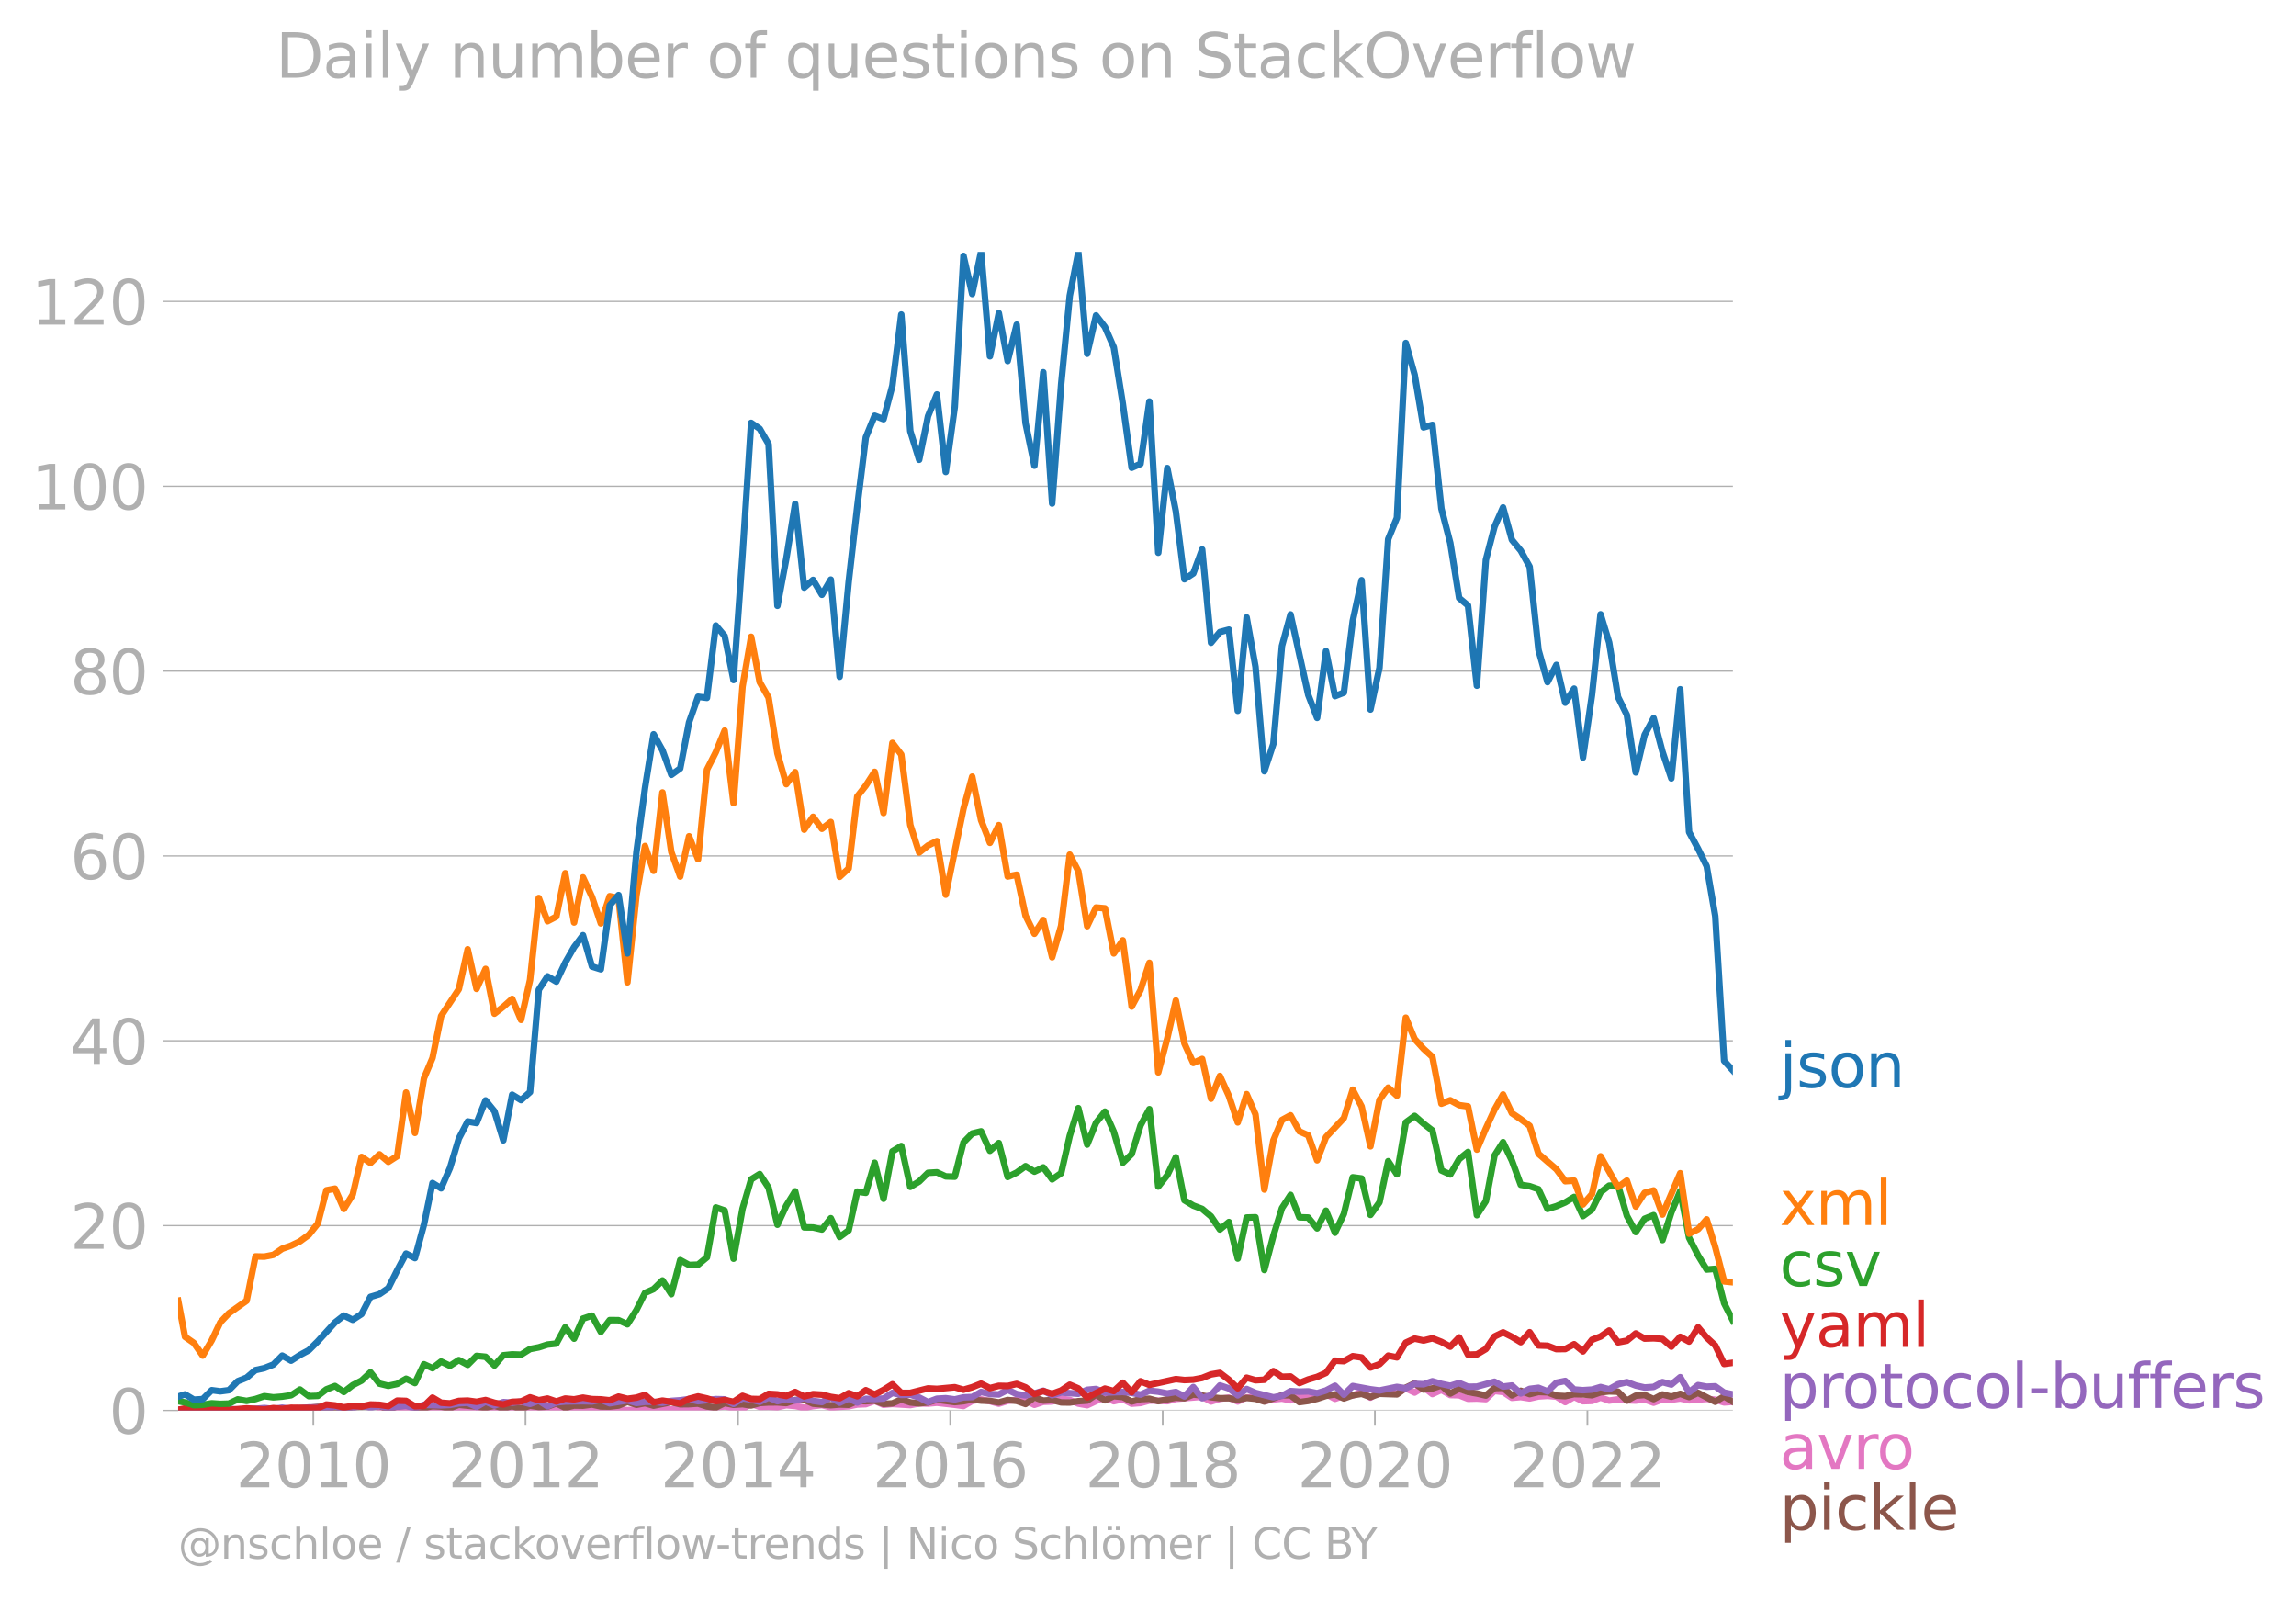<svg xmlns="http://www.w3.org/2000/svg" xmlns:xlink="http://www.w3.org/1999/xlink" width="703.186" height="489.969" viewBox="0 0 527.39 367.477"><defs><style>*{stroke-linejoin:round;stroke-linecap:butt}</style></defs><g id="figure_1"><path id="patch_1" d="M0 367.477h527.39V0H0v367.477z" style="fill:none"/><g id="axes_1"><path id="patch_2" d="M40.922 323.95h357.12V57.838H40.923V323.95z" style="fill:none"/><g id="matplotlib.axis_1"><g id="xtick_1"><g id="line2d_1"><defs><path id="m56b88037ec" d="M0 0v3.5" style="stroke:#b0b0b0;stroke-width:.4"/></defs><use xlink:href="#m56b88037ec" x="71.971" y="323.95" style="fill:#b0b0b0;stroke:#b0b0b0;stroke-width:.4"/></g><g id="text_1" style="fill:#b0b0b0" transform="matrix(.14 0 0 -.14 54.156 341.588)"><defs><path id="DejaVuSans-32" d="M1228 531h2203V0H469v531q359 372 979 998 621 627 780 809 303 340 423 576 121 236 121 464 0 372-261 606-261 235-680 235-297 0-627-103-329-103-704-313v638q381 153 712 231 332 78 607 78 725 0 1156-363 431-362 431-968 0-288-108-546-107-257-392-607-78-91-497-524-418-433-1181-1211z" transform="scale(.016)"/><path id="DejaVuSans-30" d="M2034 4250q-487 0-733-480-245-479-245-1442 0-959 245-1439 246-480 733-480 491 0 736 480 246 480 246 1439 0 963-246 1442-245 480-736 480zm0 500q785 0 1199-621 414-620 414-1801 0-1178-414-1799Q2819-91 2034-91q-784 0-1198 620-414 621-414 1799 0 1181 414 1801 414 621 1198 621z" transform="scale(.016)"/><path id="DejaVuSans-31" d="M794 531h1031v3560L703 3866v575l1116 225h631V531h1031V0H794v531z" transform="scale(.016)"/></defs><use xlink:href="#DejaVuSans-32"/><use xlink:href="#DejaVuSans-30" x="63.623"/><use xlink:href="#DejaVuSans-31" x="127.246"/><use xlink:href="#DejaVuSans-30" x="190.869"/></g></g><g id="xtick_2"><use xlink:href="#m56b88037ec" id="line2d_2" x="120.713" y="323.95" style="fill:#b0b0b0;stroke:#b0b0b0;stroke-width:.4"/><g id="text_2" style="fill:#b0b0b0" transform="matrix(.14 0 0 -.14 102.898 341.588)"><use xlink:href="#DejaVuSans-32"/><use xlink:href="#DejaVuSans-30" x="63.623"/><use xlink:href="#DejaVuSans-31" x="127.246"/><use xlink:href="#DejaVuSans-32" x="190.869"/></g></g><g id="xtick_3"><use xlink:href="#m56b88037ec" id="line2d_3" x="169.522" y="323.95" style="fill:#b0b0b0;stroke:#b0b0b0;stroke-width:.4"/><g id="text_3" style="fill:#b0b0b0" transform="matrix(.14 0 0 -.14 151.707 341.588)"><defs><path id="DejaVuSans-34" d="M2419 4116 825 1625h1594v2491zm-166 550h794V1625h666v-525h-666V0h-628v1100H313v609l1940 2957z" transform="scale(.016)"/></defs><use xlink:href="#DejaVuSans-32"/><use xlink:href="#DejaVuSans-30" x="63.623"/><use xlink:href="#DejaVuSans-31" x="127.246"/><use xlink:href="#DejaVuSans-34" x="190.869"/></g></g><g id="xtick_4"><use xlink:href="#m56b88037ec" id="line2d_4" x="218.264" y="323.95" style="fill:#b0b0b0;stroke:#b0b0b0;stroke-width:.4"/><g id="text_4" style="fill:#b0b0b0" transform="matrix(.14 0 0 -.14 200.449 341.588)"><defs><path id="DejaVuSans-36" d="M2113 2584q-425 0-674-291-248-290-248-796 0-503 248-796 249-292 674-292t673 292q248 293 248 796 0 506-248 796-248 291-673 291zm1253 1979v-575q-238 112-480 171-242 60-480 60-625 0-955-422-329-422-376-1275 184 272 462 417 279 145 613 145 703 0 1111-427 408-426 408-1160 0-719-425-1154Q2819-91 2113-91q-810 0-1238 620-428 621-428 1799 0 1106 525 1764t1409 658q238 0 480-47t505-140z" transform="scale(.016)"/></defs><use xlink:href="#DejaVuSans-32"/><use xlink:href="#DejaVuSans-30" x="63.623"/><use xlink:href="#DejaVuSans-31" x="127.246"/><use xlink:href="#DejaVuSans-36" x="190.869"/></g></g><g id="xtick_5"><use xlink:href="#m56b88037ec" id="line2d_5" x="267.073" y="323.95" style="fill:#b0b0b0;stroke:#b0b0b0;stroke-width:.4"/><g id="text_5" style="fill:#b0b0b0" transform="matrix(.14 0 0 -.14 249.258 341.588)"><defs><path id="DejaVuSans-38" d="M2034 2216q-450 0-708-241-257-241-257-662 0-422 257-663 258-241 708-241t709 242q260 243 260 662 0 421-258 662-257 241-711 241zm-631 268q-406 100-633 378-226 279-226 679 0 559 398 884 399 325 1092 325 697 0 1094-325t397-884q0-400-227-679-226-278-629-378 456-106 710-416 255-309 255-755 0-679-414-1042Q2806-91 2034-91q-771 0-1186 362-414 363-414 1042 0 446 256 755 257 310 713 416zm-231 997q0-362 226-565 227-203 636-203 407 0 636 203 230 203 230 565 0 363-230 566-229 203-636 203-409 0-636-203-226-203-226-566z" transform="scale(.016)"/></defs><use xlink:href="#DejaVuSans-32"/><use xlink:href="#DejaVuSans-30" x="63.623"/><use xlink:href="#DejaVuSans-31" x="127.246"/><use xlink:href="#DejaVuSans-38" x="190.869"/></g></g><g id="xtick_6"><use xlink:href="#m56b88037ec" id="line2d_6" x="315.815" y="323.95" style="fill:#b0b0b0;stroke:#b0b0b0;stroke-width:.4"/><g id="text_6" style="fill:#b0b0b0" transform="matrix(.14 0 0 -.14 298 341.588)"><use xlink:href="#DejaVuSans-32"/><use xlink:href="#DejaVuSans-30" x="63.623"/><use xlink:href="#DejaVuSans-32" x="127.246"/><use xlink:href="#DejaVuSans-30" x="190.869"/></g></g><g id="xtick_7"><use xlink:href="#m56b88037ec" id="line2d_7" x="364.624" y="323.95" style="fill:#b0b0b0;stroke:#b0b0b0;stroke-width:.4"/><g id="text_7" style="fill:#b0b0b0" transform="matrix(.14 0 0 -.14 346.81 341.588)"><use xlink:href="#DejaVuSans-32"/><use xlink:href="#DejaVuSans-30" x="63.623"/><use xlink:href="#DejaVuSans-32" x="127.246"/><use xlink:href="#DejaVuSans-32" x="190.869"/></g></g></g><g id="matplotlib.axis_2"><g id="ytick_1"><path id="line2d_8" d="M40.922 323.95h357.12" clip-path="url(#pdc8371f12c)" style="fill:none;stroke:#b0b0b0;stroke-width:.3;stroke-linecap:square"/><g id="line2d_9"><defs><path id="mcf7788196a" d="M0 0h-3.5" style="stroke:#b0b0b0;stroke-width:.3"/></defs><use xlink:href="#mcf7788196a" x="40.922" y="323.95" style="fill:#b0b0b0;stroke:#b0b0b0;stroke-width:.3"/></g><use xlink:href="#DejaVuSans-30" id="text_8" style="fill:#b0b0b0" transform="matrix(.14 0 0 -.14 25.015 329.269)"/></g><g id="ytick_2"><path id="line2d_10" d="M40.922 281.496h357.12" clip-path="url(#pdc8371f12c)" style="fill:none;stroke:#b0b0b0;stroke-width:.3;stroke-linecap:square"/><use xlink:href="#mcf7788196a" id="line2d_11" x="40.922" y="281.496" style="fill:#b0b0b0;stroke:#b0b0b0;stroke-width:.3"/><g id="text_9" style="fill:#b0b0b0" transform="matrix(.14 0 0 -.14 16.108 286.815)"><use xlink:href="#DejaVuSans-32"/><use xlink:href="#DejaVuSans-30" x="63.623"/></g></g><g id="ytick_3"><path id="line2d_12" d="M40.922 239.043h357.12" clip-path="url(#pdc8371f12c)" style="fill:none;stroke:#b0b0b0;stroke-width:.3;stroke-linecap:square"/><use xlink:href="#mcf7788196a" id="line2d_13" x="40.922" y="239.043" style="fill:#b0b0b0;stroke:#b0b0b0;stroke-width:.3"/><g id="text_10" style="fill:#b0b0b0" transform="matrix(.14 0 0 -.14 16.108 244.362)"><use xlink:href="#DejaVuSans-34"/><use xlink:href="#DejaVuSans-30" x="63.623"/></g></g><g id="ytick_4"><path id="line2d_14" d="M40.922 196.59h357.12" clip-path="url(#pdc8371f12c)" style="fill:none;stroke:#b0b0b0;stroke-width:.3;stroke-linecap:square"/><use xlink:href="#mcf7788196a" id="line2d_15" x="40.922" y="196.59" style="fill:#b0b0b0;stroke:#b0b0b0;stroke-width:.3"/><g id="text_11" style="fill:#b0b0b0" transform="matrix(.14 0 0 -.14 16.108 201.909)"><use xlink:href="#DejaVuSans-36"/><use xlink:href="#DejaVuSans-30" x="63.623"/></g></g><g id="ytick_5"><path id="line2d_16" d="M40.922 154.136h357.12" clip-path="url(#pdc8371f12c)" style="fill:none;stroke:#b0b0b0;stroke-width:.3;stroke-linecap:square"/><use xlink:href="#mcf7788196a" id="line2d_17" x="40.922" y="154.136" style="fill:#b0b0b0;stroke:#b0b0b0;stroke-width:.3"/><g id="text_12" style="fill:#b0b0b0" transform="matrix(.14 0 0 -.14 16.108 159.455)"><use xlink:href="#DejaVuSans-38"/><use xlink:href="#DejaVuSans-30" x="63.623"/></g></g><g id="ytick_6"><path id="line2d_18" d="M40.922 111.683h357.12" clip-path="url(#pdc8371f12c)" style="fill:none;stroke:#b0b0b0;stroke-width:.3;stroke-linecap:square"/><use xlink:href="#mcf7788196a" id="line2d_19" x="40.922" y="111.683" style="fill:#b0b0b0;stroke:#b0b0b0;stroke-width:.3"/><g id="text_13" style="fill:#b0b0b0" transform="matrix(.14 0 0 -.14 7.2 117.002)"><use xlink:href="#DejaVuSans-31"/><use xlink:href="#DejaVuSans-30" x="63.623"/><use xlink:href="#DejaVuSans-30" x="127.246"/></g></g><g id="ytick_7"><path id="line2d_20" d="M40.922 69.23h357.12" clip-path="url(#pdc8371f12c)" style="fill:none;stroke:#b0b0b0;stroke-width:.3;stroke-linecap:square"/><use xlink:href="#mcf7788196a" id="line2d_21" x="40.922" y="69.229" style="fill:#b0b0b0;stroke:#b0b0b0;stroke-width:.3"/><g id="text_14" style="fill:#b0b0b0" transform="matrix(.14 0 0 -.14 7.2 74.548)"><use xlink:href="#DejaVuSans-31"/><use xlink:href="#DejaVuSans-32" x="63.623"/><use xlink:href="#DejaVuSans-30" x="127.246"/></g></g></g><path id="line2d_22" d="m87.16 323.95 2.037-.07 4.073.07h6.076l1.97-.206 6.11.206 4.106-.069 6.11-.073 4.106-.2 2.003.269 2.003-.201 2.036-.01 4.073.213 2.037-.135 2.07-.41 2.036.474 2.037.142 2.036-.283 2.037.214 2.07-.137 1.97-.476 6.042.476 2.037-.36 2.036.223 4.106-.436 2.037.026 2.036-.167 4.107.577 1.97-1.173 1.97.694 2.036-.027 2.036.096 2.037-.45 2.036.176 2.07.41 2.036-.374 2.037-.242 2.036.525 4.107-.25 1.97-.407 1.97-.073 2.036-.756 2.036.893 2.037-.185 4.106.253 2.037-.395 2.036.053 2.037-.194 4.106.468 2.003.276 2.003-1.166 2.037-.356 2.036.424 2.037.566 2.036-.634 2.07-.274 2.036.13 2.037 1.034 2.036-.68 2.037-.073 2.07-.617 1.97.245 1.97.85 2.036.373 4.073-1.91 2.036.99 2.07-.48 2.037 1.046 2.036-.155 2.036-.552 2.037.004 2.07.137 1.97-.53 6.042-.497 2.037 1.098 2.036-.619 2.07-.274 2.037.893 2.036-.961 2.037-.03 2.036.92 2.07-.41 1.97-.196 1.97.4 2.036-.997 2.036.381 2.037-.168 2.036-.653 2.07 1.095 2.037-.725 2.036-.028 2.037-.892 2.036 1.371 2.07-1.369 2.003.068 2.003.411 2.037-1.26 2.036.986 2.037-1.269 2.036 1.612 2.07-.959 2.037 1.187 2.036.046 2.037.803 2.036-.05 2.07.137 1.97-1.871 1.97.227 2.036 1.345 2.036-.18 2.037.321 2.036-.458 2.07-.137 2.037.17 2.036 1.268 2.037-1.196 2.036.99 2.07-.068 1.97-.766 1.97.697 2.036-.287 2.036.219 2.037.064 2.036-.27 2.07.754 2.037-.767 2.036.082 2.037-.295 2.036.432 4.04-.326 1.97.189 2.036.625 2.037-.146h0" clip-path="url(#pdc8371f12c)" style="fill:none;stroke:#e377c2;stroke-width:1.5;stroke-linecap:square"/><path id="line2d_23" d="m40.922 323.817 3.606.062 6.076-.08 1.97-.192 2.036.201 2.037-.132 2.036-.01 2.037.284 2.07-.411 2.036-.014 2.037.288 6.143-.685 1.97.14 1.969.271 2.036.057 2.037-.468 4.073-.068 2.07-.137 2.036.673 2.037-.605 2.036-.173 2.037.379 2.07.137 1.97-.37 1.97.096 2.036.324 2.036-.735 6.143.616 2.036-.377 2.037.514 2.036-.443 2.037.58 2.07-.685 2.003.29 2.003-.084 2.036-.738 2.037 1.012 2.036-.516 2.037.036 2.07-.274 2.036.45 2.037.03 2.036-.242 2.037-.854 2.07.685 1.97-.367 1.969.572 4.073-.821 2.037.502 2.036-.023 2.07-.137 2.036.655 2.037.235 2.036-1.013 2.037.397 2.07-.137 1.97.3 1.97-.574 2.036-.128 2.036-.009 2.037.15 2.036-.698 2.07-.068 2.036.908 4.073.354 2.037-.167 2.07.069 1.97-.898 1.97.076 2.036-.141 2.036.757 2.037-.12 2.036-.907 2.07.685 2.037.221 2.036-.221 2.037-.628 4.106.56 2.003-.206 2.003-.41 2.037.269 2.036.073 2.037.351 2.036-.557 2.07.206 2.036.705 2.037-1.527 2.036.749 2.037-.133 2.07.548 1.97.03 1.97-.304 2.036-.141 2.036-1.365 2.037 1.294 2.036-.952 2.07.206 2.037 1.029 2.036-.55 2.036-.087 2.037.566 4.04-.834 1.97.15 2.036-.872 2.036.255 2.037.381 2.036.235h2.07l2.037.331 2.036-.4 2.037.188 2.036.635 4.04-1.433 1.97-.005 2.036 1.581 2.036-.28 2.037-.498 2.036-.666 2.07-.343 2.037.938 2.036-.732 2.037-.329 2.036.74 2.07-.754 4.006.137 2.037-1.538 2.036-.995 2.037 1.42 2.036-.256 2.07-.685 2.037 1.86 2.036-1.107 2.037.753 2.036.343 2.07.48 1.97-1.732 1.97-.05 2.036 1.738 2.036-1.052 2.037.769 2.036-.496 2.07.069 2.037.78 2.036.11 2.037-.463 2.036.052 2.07.206 1.97-.678 1.97-.212 2.036.066 2.036 2.056 2.037-1.136 2.036-.165 2.07.959 2.037-1.077 2.036.529 2.037-.671 2.036.74 2.07-.96 3.94 2.055 2.036-1.269 2.037 1.27h0" clip-path="url(#pdc8371f12c)" style="fill:none;stroke:#8c564b;stroke-width:1.5;stroke-linecap:square"/><path id="line2d_24" d="m40.922 323.817 1.57.133 2.036-.212 4.106-.13 1.97.114 1.97-.115 2.036.13 2.037.007 4.073-.342 2.07.205 2.036-.294 2.037.294 4.073-.342h2.07l1.97.382 1.969-.656 2.036.676 4.073-.779 2.037.377 2.07-.342 2.036.46 2.037-.323 2.036-.172 2.037.514 2.07-.753 3.94.137 2.036-.11 2.036-.37 2.037-.125 2.036.947 2.07-1.232 2.036.922 2.037-.785 2.036.148 2.037-.285 2.07.547 2.003-.762 2.003 1.31 2.036-.88 2.037-.215 4.073-.069 2.07.069 2.036-.423 2.037.833 4.073-.684 2.07.616 1.97-.26 1.969-.014 2.037.217 2.036-.422 2.037-.144 2.036-.267 2.07.48 4.073-.48 2.036.055 2.037 1.04 2.07-1.3 1.97.305 1.97.516 2.036-.986 2.036.85 2.037-.496 2.036.358 2.07-.616 2.036.682 2.037.277 2.036-1.055 2.037 1.192 2.07-.96 1.97.92 1.97-.85 2.036.052 2.036-.121 2.037-1.294 2.036.472 2.07-.068 2.037.657 2.036 1.055 2.037-.772 2.036-.119 2.07.274 2.003-.467 2.003-.08 2.037-1.165 2.036.48 2.037.087 2.036-1.046 2.07.959 2.036.299 2.037-.436 2.036-.626 2.037 1.037 2.07-.617 3.94.274 2.036-.906 2.036-.19 2.037.827 4.106-.142 2.037.213 2.036.404 2.036-.9 2.037.215 2.07.41 1.97-.342 1.97 1.028 2.036-2.16 2.036 2.57 2.037-.73 2.036-2.214 2.07.685 2.037 1.6 2.036-1.463 2.037.897 4.106 1.02 1.97-.323 1.97-1.115 2.036.135 2.036-.066 2.037.42 2.036-.626 2.07-1.095 2.037 2.074 2.036-2.006 4.073.753 2.07.274 4.006-.822 2.037.315 2.036-1 2.037.08 2.036-.696 2.07.617 2.037.433 2.036-.639 2.037.852 2.036-.03 4.04-1.118 1.97 1.118 2.036-.253 2.036 1.828 2.037-1.05 2.036-.251 2.07.822 2.037-1.986 2.036-.411 2.037 1.967 2.036.156 2.07-.137 1.97-.59 1.97.521 2.036-1.152 2.036-.491 2.037.774 2.036.458 2.07-.137 2.037-1.1 2.036.553 2.037-1.685 2.036 3.465 2.07-1.643 1.97.362 1.97-.089 2.036 1.443 2.037.406h0" clip-path="url(#pdc8371f12c)" style="fill:none;stroke:#9467bd;stroke-width:1.5;stroke-linecap:square"/><g id="text_15" style="fill:#1f77b4" transform="matrix(.14 0 0 -.14 408.756 249.753)"><defs><path id="DejaVuSans-6a" d="M603 3500h575V-63q0-668-255-968-254-300-820-300h-219v487H38q328 0 446 152Q603-541 603-63v3563zm0 1363h575v-729H603v729z" transform="scale(.016)"/><path id="DejaVuSans-73" d="M2834 3397v-544q-243 125-506 187-262 63-544 63-428 0-642-131t-214-394q0-200 153-314t616-217l197-44q612-131 870-370t258-667q0-488-386-773Q2250-91 1575-91q-281 0-586 55T347 128v594q319-166 628-249 309-82 613-82 406 0 624 139 219 139 219 392 0 234-158 359-157 125-692 241l-200 47q-534 112-772 345-237 233-237 639 0 494 350 762 350 269 994 269 318 0 599-47 282-46 519-140z" transform="scale(.016)"/><path id="DejaVuSans-6f" d="M1959 3097q-462 0-731-361t-269-989q0-628 267-989 268-361 733-361 460 0 728 362 269 363 269 988 0 622-269 986-268 364-728 364zm0 487q750 0 1178-488 429-487 429-1349 0-859-429-1349Q2709-91 1959-91q-753 0-1180 489-426 490-426 1349 0 862 426 1349 427 488 1180 488z" transform="scale(.016)"/><path id="DejaVuSans-6e" d="M3513 2113V0h-575v2094q0 497-194 743-194 247-581 247-466 0-735-297-269-296-269-809V0H581v3500h578v-544q207 316 486 472 280 156 646 156 603 0 912-373 310-373 310-1098z" transform="scale(.016)"/></defs><use xlink:href="#DejaVuSans-6a"/><use xlink:href="#DejaVuSans-73" x="27.783"/><use xlink:href="#DejaVuSans-6f" x="79.883"/><use xlink:href="#DejaVuSans-6e" x="141.064"/></g><g id="text_16" style="fill:#ff7f0e" transform="matrix(.14 0 0 -.14 408.756 281.366)"><defs><path id="DejaVuSans-78" d="M3513 3500 2247 1797 3578 0h-678L1881 1375 863 0H184l1360 1831L300 3500h678l928-1247 928 1247h679z" transform="scale(.016)"/><path id="DejaVuSans-6d" d="M3328 2828q216 388 516 572t706 184q547 0 844-383 297-382 297-1088V0h-578v2094q0 503-179 746-178 244-543 244-447 0-707-297-259-296-259-809V0h-578v2094q0 506-178 748t-550 242q-441 0-701-298-259-298-259-808V0H581v3500h578v-544q197 322 472 475t653 153q382 0 649-194 267-193 395-562z" transform="scale(.016)"/><path id="DejaVuSans-6c" d="M603 4863h575V0H603v4863z" transform="scale(.016)"/></defs><use xlink:href="#DejaVuSans-78"/><use xlink:href="#DejaVuSans-6d" x="59.18"/><use xlink:href="#DejaVuSans-6c" x="156.592"/></g><g id="text_17" style="fill:#2ca02c" transform="matrix(.14 0 0 -.14 408.756 295.366)"><defs><path id="DejaVuSans-63" d="M3122 3366v-538q-244 135-489 202t-495 67q-560 0-870-355-309-354-309-995t309-996q310-354 870-354 250 0 495 67t489 202V134Q2881 22 2623-34q-257-57-548-57-791 0-1257 497-465 497-465 1341 0 856 470 1346 471 491 1290 491 265 0 518-55 253-54 491-163z" transform="scale(.016)"/><path id="DejaVuSans-76" d="M191 3500h609L1894 563l1094 2937h609L2284 0h-781L191 3500z" transform="scale(.016)"/></defs><use xlink:href="#DejaVuSans-63"/><use xlink:href="#DejaVuSans-73" x="54.98"/><use xlink:href="#DejaVuSans-76" x="107.08"/></g><g id="text_18" style="fill:#d62728" transform="matrix(.14 0 0 -.14 408.756 309.366)"><defs><path id="DejaVuSans-79" d="M2059-325q-243-625-475-815-231-191-618-191H506v481h338q237 0 368 113 132 112 291 531l103 262L191 3500h609L1894 763l1094 2737h609L2059-325z" transform="scale(.016)"/><path id="DejaVuSans-61" d="M2194 1759q-697 0-966-159t-269-544q0-306 202-486 202-179 548-179 479 0 768 339t289 901v128h-572zm1147 238V0h-575v531q-197-318-491-470T1556-91q-537 0-855 302-317 302-317 808 0 590 395 890 396 300 1180 300h807v57q0 397-261 614t-733 217q-300 0-585-72-284-72-546-216v532q315 122 612 182 297 61 578 61 760 0 1135-394 375-393 375-1193z" transform="scale(.016)"/></defs><use xlink:href="#DejaVuSans-79"/><use xlink:href="#DejaVuSans-61" x="59.18"/><use xlink:href="#DejaVuSans-6d" x="120.459"/><use xlink:href="#DejaVuSans-6c" x="217.871"/></g><g id="text_19" style="fill:#9467bd" transform="matrix(.14 0 0 -.14 408.756 323.366)"><defs><path id="DejaVuSans-70" d="M1159 525v-1856H581v4831h578v-531q182 312 458 463 277 152 661 152 638 0 1036-506 399-506 399-1331T3314 415Q2916-91 2278-91q-384 0-661 152-276 152-458 464zm1957 1222q0 634-261 995t-717 361q-457 0-718-361t-261-995q0-634 261-995t718-361q456 0 717 361t261 995z" transform="scale(.016)"/><path id="DejaVuSans-72" d="M2631 2963q-97 56-211 82-114 27-251 27-488 0-749-317t-261-911V0H581v3500h578v-544q182 319 472 473 291 155 707 155 59 0 131-8 72-7 159-23l3-590z" transform="scale(.016)"/><path id="DejaVuSans-74" d="M1172 4494v-994h1184v-447H1172V1153q0-428 117-550t477-122h590V0h-590q-666 0-919 248-253 249-253 905v1900H172v447h422v994h578z" transform="scale(.016)"/><path id="DejaVuSans-2d" d="M313 2009h1684v-512H313v512z" transform="scale(.016)"/><path id="DejaVuSans-62" d="M3116 1747q0 634-261 995t-717 361q-457 0-718-361t-261-995q0-634 261-995t718-361q456 0 717 361t261 995zM1159 2969q182 312 458 463 277 152 661 152 638 0 1036-506 399-506 399-1331T3314 415Q2916-91 2278-91q-384 0-661 152-276 152-458 464V0H581v4863h578V2969z" transform="scale(.016)"/><path id="DejaVuSans-75" d="M544 1381v2119h575V1403q0-497 193-746 194-248 582-248 465 0 735 297 271 297 271 810v1984h575V0h-575v538q-209-319-486-474-276-155-642-155-603 0-916 375-312 375-312 1097zm1447 2203z" transform="scale(.016)"/><path id="DejaVuSans-66" d="M2375 4863v-479h-550q-309 0-430-125-120-125-120-450v-309h947v-447h-947V0H697v3053H147v447h550v244q0 584 272 851 272 268 862 268h544z" transform="scale(.016)"/><path id="DejaVuSans-65" d="M3597 1894v-281H953q38-594 358-905t892-311q331 0 642 81t618 244V178Q3153 47 2828-22t-659-69q-838 0-1327 487-489 488-489 1320 0 859 464 1363 464 505 1252 505 706 0 1117-455 411-454 411-1235zm-575 169q-6 471-264 752-258 282-683 282-481 0-770-272t-333-766l2050 4z" transform="scale(.016)"/></defs><use xlink:href="#DejaVuSans-70"/><use xlink:href="#DejaVuSans-72" x="63.477"/><use xlink:href="#DejaVuSans-6f" x="102.34"/><use xlink:href="#DejaVuSans-74" x="163.521"/><use xlink:href="#DejaVuSans-6f" x="202.73"/><use xlink:href="#DejaVuSans-63" x="263.912"/><use xlink:href="#DejaVuSans-6f" x="318.893"/><use xlink:href="#DejaVuSans-6c" x="380.074"/><use xlink:href="#DejaVuSans-2d" x="407.857"/><use xlink:href="#DejaVuSans-62" x="443.941"/><use xlink:href="#DejaVuSans-75" x="507.418"/><use xlink:href="#DejaVuSans-66" x="570.797"/><use xlink:href="#DejaVuSans-66" x="606.002"/><use xlink:href="#DejaVuSans-65" x="641.207"/><use xlink:href="#DejaVuSans-72" x="702.73"/><use xlink:href="#DejaVuSans-73" x="743.844"/></g><g id="text_20" style="fill:#8c564b" transform="matrix(.14 0 0 -.14 408.756 351.366)"><defs><path id="DejaVuSans-69" d="M603 3500h575V0H603v3500zm0 1363h575v-729H603v729z" transform="scale(.016)"/><path id="DejaVuSans-6b" d="M581 4863h578V1991l1716 1509h734L1753 1863 3688 0h-750L1159 1709V0H581v4863z" transform="scale(.016)"/></defs><use xlink:href="#DejaVuSans-70"/><use xlink:href="#DejaVuSans-69" x="63.477"/><use xlink:href="#DejaVuSans-63" x="91.26"/><use xlink:href="#DejaVuSans-6b" x="146.24"/><use xlink:href="#DejaVuSans-6c" x="204.15"/><use xlink:href="#DejaVuSans-65" x="231.934"/></g><g id="text_21" style="fill:#e377c2" transform="matrix(.14 0 0 -.14 408.756 337.366)"><use xlink:href="#DejaVuSans-61"/><use xlink:href="#DejaVuSans-76" x="61.279"/><use xlink:href="#DejaVuSans-72" x="120.459"/><use xlink:href="#DejaVuSans-6f" x="159.322"/></g><g id="text_22" style="fill:#b0b0b0" transform="matrix(.097 0 0 -.097 40.922 357.986)"><defs><path id="DejaVuSans-40" d="M2381 1678q0-447 222-702 222-254 610-254 384 0 604 256 221 256 221 700 0 438-225 695-225 258-607 258-378 0-602-256-223-256-223-697zm1703-934q-187-241-429-355t-564-114q-538 0-874 389t-336 1014q0 625 337 1015 338 391 873 391 322 0 565-117 244-117 428-354v409h447V722q457 69 714 417 258 349 258 902 0 334-99 628-98 294-298 544-325 409-792 626t-1017 217q-384 0-738-102-353-101-653-301-490-319-767-836-276-517-276-1120 0-497 179-932 180-434 521-765 328-325 759-495 431-171 922-171 403 0 792 136t714 389l281-347q-390-303-851-464t-936-161q-578 0-1091 205-512 205-912 595Q841 78 631 592q-209 514-209 1105 0 569 212 1084 213 516 607 907 403 396 931 607t1119 211q662 0 1229-272 568-271 952-771 234-307 357-666 124-359 124-744 0-822-497-1297T4084 263v481z" transform="scale(.016)"/><path id="DejaVuSans-68" d="M3513 2113V0h-575v2094q0 497-194 743-194 247-581 247-466 0-735-297-269-296-269-809V0H581v4863h578V2956q207 316 486 472 280 156 646 156 603 0 912-373 310-373 310-1098z" transform="scale(.016)"/><path id="DejaVuSans-2f" d="M1625 4666h531L531-594H0l1625 5260z" transform="scale(.016)"/><path id="DejaVuSans-77" d="M269 3500h575l719-2731 715 2731h678l719-2731 716 2731h575L4050 0h-678l-753 2869L1863 0h-679L269 3500z" transform="scale(.016)"/><path id="DejaVuSans-64" d="M2906 2969v1894h575V0h-575v525q-181-312-458-464-276-152-664-152-634 0-1033 506-398 507-398 1332t398 1331q399 506 1033 506 388 0 664-152 277-151 458-463zM947 1747q0-634 261-995t717-361q456 0 718 361 263 361 263 995t-263 995q-262 361-718 361t-717-361q-261-361-261-995z" transform="scale(.016)"/><path id="DejaVuSans-7c" d="M1344 4891v-6400H813v6400h531z" transform="scale(.016)"/><path id="DejaVuSans-4e" d="M628 4666h850L3547 763v3903h612V0h-850L1241 3903V0H628v4666z" transform="scale(.016)"/><path id="DejaVuSans-53" d="M3425 4513v-616q-359 172-678 256-319 85-616 85-515 0-795-200t-280-569q0-310 186-468 186-157 705-254l381-78q706-135 1042-474t336-907q0-679-455-1029Q2797-91 1919-91q-331 0-705 75-373 75-773 222v650q384-215 753-325 369-109 725-109 540 0 834 212 294 213 294 607 0 343-211 537t-692 291l-385 75q-706 140-1022 440-315 300-315 835 0 619 436 975t1201 356q329 0 669-60 341-59 697-177z" transform="scale(.016)"/><path id="DejaVuSans-f6" d="M1959 3097q-462 0-731-361t-269-989q0-628 267-989 268-361 733-361 460 0 728 362 269 363 269 988 0 622-269 986-268 364-728 364zm0 487q750 0 1178-488 429-487 429-1349 0-859-429-1349Q2709-91 1959-91q-753 0-1180 489-426 490-426 1349 0 862 426 1349 427 488 1180 488zm295 1266h634v-631h-634v631zm-1222 0h634v-631h-634v631z" transform="scale(.016)"/><path id="DejaVuSans-43" d="M4122 4306v-665q-319 297-680 443-361 147-767 147-800 0-1225-489t-425-1414q0-922 425-1411t1225-489q406 0 767 147t680 444V359q-331-225-702-338-370-112-782-112-1060 0-1670 648-609 649-609 1771 0 1125 609 1773 610 649 1670 649 418 0 788-111 371-111 696-333z" transform="scale(.016)"/><path id="DejaVuSans-42" d="M1259 2228V519h1013q509 0 754 211 246 211 246 645 0 438-246 645-245 208-754 208H1259zm0 1919V2741h935q462 0 688 173 227 174 227 530 0 353-227 528-226 175-688 175h-935zm-631 519h1613q722 0 1112-300 391-300 391-853 0-429-200-682t-588-315q466-100 724-418 258-317 258-792 0-625-425-966Q3088 0 2303 0H628v4666z" transform="scale(.016)"/><path id="DejaVuSans-59" d="M-13 4666h679l1293-1919 1285 1919h678L2272 2222V0h-634v2222L-13 4666z" transform="scale(.016)"/></defs><use xlink:href="#DejaVuSans-40"/><use xlink:href="#DejaVuSans-6e" x="100"/><use xlink:href="#DejaVuSans-73" x="163.379"/><use xlink:href="#DejaVuSans-63" x="215.479"/><use xlink:href="#DejaVuSans-68" x="270.459"/><use xlink:href="#DejaVuSans-6c" x="333.838"/><use xlink:href="#DejaVuSans-6f" x="361.621"/><use xlink:href="#DejaVuSans-65" x="422.803"/><use xlink:href="#DejaVuSans-20" x="484.326"/><use xlink:href="#DejaVuSans-2f" x="516.113"/><use xlink:href="#DejaVuSans-20" x="549.805"/><use xlink:href="#DejaVuSans-73" x="581.592"/><use xlink:href="#DejaVuSans-74" x="633.691"/><use xlink:href="#DejaVuSans-61" x="672.9"/><use xlink:href="#DejaVuSans-63" x="734.18"/><use xlink:href="#DejaVuSans-6b" x="789.16"/><use xlink:href="#DejaVuSans-6f" x="843.445"/><use xlink:href="#DejaVuSans-76" x="904.627"/><use xlink:href="#DejaVuSans-65" x="963.807"/><use xlink:href="#DejaVuSans-72" x="1025.33"/><use xlink:href="#DejaVuSans-66" x="1066.443"/><use xlink:href="#DejaVuSans-6c" x="1101.648"/><use xlink:href="#DejaVuSans-6f" x="1129.432"/><use xlink:href="#DejaVuSans-77" x="1190.613"/><use xlink:href="#DejaVuSans-2d" x="1272.4"/><use xlink:href="#DejaVuSans-74" x="1308.484"/><use xlink:href="#DejaVuSans-72" x="1347.693"/><use xlink:href="#DejaVuSans-65" x="1386.557"/><use xlink:href="#DejaVuSans-6e" x="1448.08"/><use xlink:href="#DejaVuSans-64" x="1511.459"/><use xlink:href="#DejaVuSans-73" x="1574.936"/><use xlink:href="#DejaVuSans-20" x="1627.035"/><use xlink:href="#DejaVuSans-7c" x="1658.822"/><use xlink:href="#DejaVuSans-20" x="1692.514"/><use xlink:href="#DejaVuSans-4e" x="1724.301"/><use xlink:href="#DejaVuSans-69" x="1799.105"/><use xlink:href="#DejaVuSans-63" x="1826.889"/><use xlink:href="#DejaVuSans-6f" x="1881.869"/><use xlink:href="#DejaVuSans-20" x="1943.051"/><use xlink:href="#DejaVuSans-53" x="1974.838"/><use xlink:href="#DejaVuSans-63" x="2038.314"/><use xlink:href="#DejaVuSans-68" x="2093.295"/><use xlink:href="#DejaVuSans-6c" x="2156.674"/><use xlink:href="#DejaVuSans-f6" x="2184.457"/><use xlink:href="#DejaVuSans-6d" x="2245.639"/><use xlink:href="#DejaVuSans-65" x="2343.051"/><use xlink:href="#DejaVuSans-72" x="2404.574"/><use xlink:href="#DejaVuSans-20" x="2445.688"/><use xlink:href="#DejaVuSans-7c" x="2477.475"/><use xlink:href="#DejaVuSans-20" x="2511.166"/><use xlink:href="#DejaVuSans-43" x="2542.953"/><use xlink:href="#DejaVuSans-43" x="2612.777"/><use xlink:href="#DejaVuSans-20" x="2682.602"/><use xlink:href="#DejaVuSans-42" x="2714.389"/><use xlink:href="#DejaVuSans-59" x="2777.492"/></g><g id="text_23" style="fill:#b0b0b0" transform="matrix(.14 0 0 -.14 63.337 17.838)"><defs><path id="DejaVuSans-44" d="M1259 4147V519h763q966 0 1414 437 448 438 448 1382 0 937-448 1373t-1414 436h-763zm-631 519h1297q1356 0 1990-564 635-564 635-1764 0-1207-638-1773Q3275 0 1925 0H628v4666z" transform="scale(.016)"/><path id="DejaVuSans-71" d="M947 1747q0-634 261-995t717-361q456 0 718 361 263 361 263 995t-263 995q-262 361-718 361t-717-361q-261-361-261-995zM2906 525q-181-312-458-464-276-152-664-152-634 0-1033 506-398 507-398 1332t398 1331q399 506 1033 506 388 0 664-152 277-151 458-463v531h575v-4831h-575V525z" transform="scale(.016)"/><path id="DejaVuSans-4f" d="M2522 4238q-688 0-1093-513-404-512-404-1397 0-881 404-1394 405-512 1093-512 687 0 1089 512 402 513 402 1394 0 885-402 1397-402 513-1089 513zm0 512q981 0 1568-658 588-658 588-1764 0-1103-588-1761Q3503-91 2522-91q-984 0-1574 656-589 657-589 1763t589 1764q590 658 1574 658z" transform="scale(.016)"/></defs><use xlink:href="#DejaVuSans-44"/><use xlink:href="#DejaVuSans-61" x="77.002"/><use xlink:href="#DejaVuSans-69" x="138.281"/><use xlink:href="#DejaVuSans-6c" x="166.064"/><use xlink:href="#DejaVuSans-79" x="193.848"/><use xlink:href="#DejaVuSans-20" x="253.027"/><use xlink:href="#DejaVuSans-6e" x="284.814"/><use xlink:href="#DejaVuSans-75" x="348.193"/><use xlink:href="#DejaVuSans-6d" x="411.572"/><use xlink:href="#DejaVuSans-62" x="508.984"/><use xlink:href="#DejaVuSans-65" x="572.461"/><use xlink:href="#DejaVuSans-72" x="633.984"/><use xlink:href="#DejaVuSans-20" x="675.098"/><use xlink:href="#DejaVuSans-6f" x="706.885"/><use xlink:href="#DejaVuSans-66" x="768.066"/><use xlink:href="#DejaVuSans-20" x="803.271"/><use xlink:href="#DejaVuSans-71" x="835.059"/><use xlink:href="#DejaVuSans-75" x="898.535"/><use xlink:href="#DejaVuSans-65" x="961.914"/><use xlink:href="#DejaVuSans-73" x="1023.438"/><use xlink:href="#DejaVuSans-74" x="1075.537"/><use xlink:href="#DejaVuSans-69" x="1114.746"/><use xlink:href="#DejaVuSans-6f" x="1142.529"/><use xlink:href="#DejaVuSans-6e" x="1203.711"/><use xlink:href="#DejaVuSans-73" x="1267.09"/><use xlink:href="#DejaVuSans-20" x="1319.189"/><use xlink:href="#DejaVuSans-6f" x="1350.977"/><use xlink:href="#DejaVuSans-6e" x="1412.158"/><use xlink:href="#DejaVuSans-20" x="1475.537"/><use xlink:href="#DejaVuSans-53" x="1507.324"/><use xlink:href="#DejaVuSans-74" x="1570.801"/><use xlink:href="#DejaVuSans-61" x="1610.01"/><use xlink:href="#DejaVuSans-63" x="1671.289"/><use xlink:href="#DejaVuSans-6b" x="1726.27"/><use xlink:href="#DejaVuSans-4f" x="1784.18"/><use xlink:href="#DejaVuSans-76" x="1862.891"/><use xlink:href="#DejaVuSans-65" x="1922.07"/><use xlink:href="#DejaVuSans-72" x="1983.594"/><use xlink:href="#DejaVuSans-66" x="2024.707"/><use xlink:href="#DejaVuSans-6c" x="2059.912"/><use xlink:href="#DejaVuSans-6f" x="2087.695"/><use xlink:href="#DejaVuSans-77" x="2148.877"/></g><path id="line2d_25" d="m40.922 323.817 1.57-.346 2.036.337 6.076-.389 1.97.394 4.073-.342 4.073.273 2.07-.342 2.036.194 2.037-.262 6.143.068 1.97-.817 1.969.2 2.036.457 2.037-.32 2.036.108 2.037-.45 2.07.069 2.036.31 2.037-1.269 2.036.066 2.037 1.235 2.07-.068 1.97-1.93 1.97 1.177 2.036.152 2.036-.563 2.037-.073 2.036.278 2.07-.41 2.036.627 2.037.4 2.036-.612 2.037-.073 2.07-.959 2.003.67 2.003-.396 2.036.687 2.037-.687 2.036.192 2.037-.398 2.07.343 2.036.055 2.037.219 2.036-.856 2.037.513 2.07-.274 1.97-.618 1.969 1.714 2.037-.415 4.073.636 2.036-1.043 2.07-.547 2.036.458 2.037.637 2.036-.283 2.037.42 2.07-1.37 1.97.702 1.97.052 2.036-1.219 2.036.123 2.037.372 2.036-.92 2.07 1.028 2.036-.532 2.037.12 2.036.517 2.037.305 2.07-1.164 1.97.712 1.97-1.396 2.036.977 2.036-1.046 2.037-1.29 2.036 1.975h2.07l4.073-1.027 2.037.114 4.106-.388 2.003.583 2.003-.583 2.037-.815 2.036 1.02 2.037-.525 2.036.046 2.07-.48 2.036.788 2.037 1.54 2.036-.69 2.037.622 2.07-.753 1.97-1.325 1.97.846 2.036 2.095 4.073-2.052 2.036.573 2.07-1.917 2.037 2.193 2.036-2.536 2.036.838 6.077-1.33 1.97.219 2.036-.092 2.036-.388 2.037-.815 2.036-.349 2.07 1.575 2.037 1.958 2.036-2.437 2.037.598 2.036-.119 2.07-1.986 1.97 1.306 1.97-.073 2.036 1.509 2.036-.824 2.037-.592 2.036-.915 2.07-2.807 2.037.114 2.036-1.141 2.037.292 2.036 2.31 2.07-.754 2.003-1.976 2.003.402 2.037-3.378 2.036-.936 2.037.44 2.036-.509 2.07.822 2.037 1.102 2.036-2.13 2.037 3.97 2.036-.066 2.07-1.233 1.97-2.876 1.97-.958 2.036 1.03 2.036 1.23 2.037-2.292 2.036 3.045 2.07.068 2.037.778 2.036-.025 2.037-1.107 2.036 1.655 2.07-2.67 1.97-.754 1.97-1.369 2.036 2.714 2.036-.386 2.037-1.666 2.036 1.187 2.07-.069 2.037.156 2.036 1.762 2.037-2.258 2.036 1.094 2.07-3.287 1.97 2.35 1.97 1.827 2.036 4.243 2.037-.272h0" clip-path="url(#pdc8371f12c)" style="fill:none;stroke:#d62728;stroke-width:1.5;stroke-linecap:square"/><path id="line2d_26" d="m40.922 321.827 1.57.274 2.036.646 2.037-.098 2.07-.343 1.97.128 1.969-.06 2.036-.971 2.037.356 2.036-.427 2.037-.669 2.07.274 2.036-.171 2.037-.308 2.036-1.32 2.037 1.525 2.07-.068 1.97-1.497 1.969-.763 2.036 1.37 2.037-1.575 2.036-1.043 2.037-1.902 2.07 2.602 2.036.502 2.037-.433 2.036-1.194 2.037.988 2.07-4.314 1.97.91 1.97-1.526 2.036.97 2.036-1.312 2.037 1.1 2.036-2.059 2.07.206 2.036 1.994 2.037-2.337 2.036-.21 2.037.073 2.07-1.3 2.003-.388 2.003-.64 2.036-.221 2.037-3.75 2.036 2.618 2.037-4.604 2.07-.685 2.036 3.732 2.037-2.705 2.036.016 2.037.943 2.07-3.287 1.97-3.912 1.969-.88 2.037-1.991 2.036 3.154 2.037-7.824 2.036 1.114 2.07-.069 2.036-1.682 2.037-11.464 2.036.71 2.037 11.067 2.07-11.504 1.97-6.71 1.97-1.232 2.036 3.142 2.036 8.498 2.037-4.394 2.036-3.275 2.07 8.285 2.036.014 2.037.466 2.036-2.589 2.037 4.3 2.07-1.506 1.97-8.904 1.97.276 2.036-6.902 2.036 8.272 2.037-10.89 2.036-1.23 2.07 9.38 2.037-1.216 2.036-2.001 2.037-.121 2.036.942 2.07.069 2.003-7.875 2.003-2.054 2.037-.493 2.036 4.465 2.037-1.776 2.036 7.801 2.07-1.027 2.036-1.467 2.037 1.262 2.036-.98 2.037 2.76 2.07-1.438 1.97-8.569 1.97-6.358 2.036 8.37 2.036-5.015 2.037-2.556 2.036 4.61 2.07 7.122 2.037-1.968 2.036-6.592 2.036-3.738 2.037 17.775 2.07-2.602 1.97-4.12 1.97 9.872 2.036 1.221 2.036.765 2.037 1.712 2.036 3.013 2.07-1.712 2.037 8.392 2.036-9.42 2.037-.061 2.036 12.113 2.07-7.874 1.97-6.346 1.97-3.035 2.036 5.142 2.036.062 2.037 2.485 2.036-4.06 2.07 5.067 2.037-4.332 2.036-8.404 2.037.267 2.036 8.36 2.07-2.875 2.003-9.445 2.003 3.008 2.037-11.926 2.036-1.495 2.037 1.778 2.036 1.577 2.07 9.176 2.037.922 2.036-3.524 2.037-1.641 2.036 14.514 2.07-3.218 1.97-10.457 1.97-3.101 2.036 4.243 2.036 5.549 2.037.324 2.036.703 2.07 4.519 2.037-.623 2.036-.883 2.037-1.24 2.036 4.39 2.07-1.507 1.97-3.96 1.97-1.518 2.036-.094 2.036 7.01 2.037 3.745 2.036-3.06 2.07-.822 2.037 5.722 2.036-6.338 2.037-4.912 2.036 10.732 2.07 4.04 1.97 3.235 1.97-.154 2.036 7.902 2.037 4.012h0" clip-path="url(#pdc8371f12c)" style="fill:none;stroke:#2ca02c;stroke-width:1.5;stroke-linecap:square"/><path id="line2d_27" d="m40.922 298.743 1.57 8.294 2.036 1.417 2.037 2.897 2.07-3.492 1.97-4.15 1.969-2.081 4.073-2.876 2.036-10.18 2.037.046 2.07-.411 2.036-1.404 2.037-.719 2.036-.979 2.037-1.486 2.07-2.602 1.97-7.632 1.969-.38 2.036 4.67 2.037-3.3 2.036-8.657 2.037 1.399 2.07-1.986 2.036 1.719 2.037-1.308 2.036-14.612 2.037 9.271 2.07-12.53 1.97-4.686 1.97-9.625 4.072-6.163 2.037-9.168 2.036 9.1 2.07-4.588 2.036 10.276 2.037-1.58 2.036-1.817 2.037 4.83 2.07-9.176 2.003-18.823 2.003 5.334 2.036-1.056 2.037-9.968 2.036 11.312 2.037-10.353 2.07 4.45 2.036 6.115 2.037-6.251 2.036.45 2.037 19.338 2.07-19.994 1.97-11.313 1.969 5.698 2.037-17.999 2.036 13.685 2.037 5.631 2.036-9.26 2.07 5.273 2.036-20.565 2.037-4.017 2.036-4.969 2.037 16.678 2.07-26.773 1.97-11.445 1.97 10.418 2.036 3.551 2.036 12.814 2.037 7.069 2.036-2.755 2.07 13.215 2.036-2.96 2.037 2.755 2.036-1.552 2.037 12.576 2.07-1.917 1.97-16.522 1.97-2.514 2.036-3.157 2.036 9.457 2.037-16.108 2.036 2.687 2.07 16.16 2.037 6.342 2.036-1.618 2.037-1 2.036 12.298 4.073-19.734 2.003-7.381 2.037 10.006 2.036 5.195 2.037-4.063 2.036 11.8 2.07-.41 2.036 9.412 2.037 4.145 2.036-3.154 2.037 8.564 2.07-7.259 1.97-16.326 1.97 3.796 2.036 12.64 2.036-4.286 2.037.182 2.036 10.362 2.07-3.012 2.037 15.221 2.036-3.786 2.036-6.261 2.037 25.16 2.07-7.807 1.97-8.7 1.97 9.864 2.036 4.478 2.036-.917 2.037 9.125 2.036-5.222 2.07 4.588 2.037 6.082 2.036-6.493 2.037 4.654 2.036 17.257 2.07-11.298 1.97-4.676 1.97-1.076 2.036 3.684 2.036.904 2.037 5.747 2.036-5.336 4.107-4.357 2.036-6.53 2.037 3.841 2.036 9.169 2.07-10.682 2.003-2.798 2.003 1.84 2.037-17.907 2.036 4.896 2.037 2.25 2.036 1.859 2.07 10.75 2.037-.792 2.036 1.134 2.037.281 2.036 9.922 2.07-4.862 1.97-4.287 1.97-3.519 2.036 4.303 2.036 1.38 2.037 1.52 2.036 6.423 4.107 3.554 2.036 2.746 2.037-.128 2.036 5.469 2.07-2.397 1.97-8.662 4.006 7.076 2.036-1.495 2.037 5.953 2.036-3.146 2.07-.547 2.037 5.532 4.073-9.481 2.036 13.877 2.07-1.027 1.97-2.262 1.97 6.37 2.036 7.877 2.037.203h0" clip-path="url(#pdc8371f12c)" style="fill:none;stroke:#ff7f0e;stroke-width:1.5;stroke-linecap:square"/><path id="line2d_28" d="m40.922 320.766 1.57-.514 2.036 1.221 2.037-.125 2.07-2.054 1.97.259 1.969-.26 2.036-2.065 2.037-.81 2.036-1.737 2.037-.454 2.07-.822 2.036-2.05 2.037 1.16 2.036-1.301 2.037-1.096 2.07-2.054 3.939-4.314 2.036-1.593 2.037.977 2.036-1.33 2.037-3.942 2.07-.617 2.036-1.385 2.037-4.093 2.036-3.832 2.037 1.025 2.07-7.669 1.97-9.574 1.97 1.22 2.036-4.672 2.036-6.763 2.037-3.921 2.036.36 2.07-5.203 2.036 2.508 2.037 6.667 2.036-10.488 2.037 1.244 2.07-1.849 2.003-23.488 2.003-3.08 2.036 1.206 2.037-4.355 2.036-3.57 2.037-2.73 2.07 7.19 2.036.635 2.037-14.672 2.036-2.38 2.037 13.404 2.07-23.28 1.97-14.727 1.969-12.32 2.037 3.667 2.036 5.645 2.037-1.47 2.036-10.581 2.07-5.89 2.036.268 2.037-16.632 2.036 2.41 2.037 10.12 2.07-28.827 1.97-30.236 1.97 1.34 2.036 3.522 2.036 37.152 2.037-10.83 2.036-12.588 2.07 19.24 2.036-1.77 2.037 3.414 2.036-3.485 2.037 22.315 2.07-21.774 1.97-17.28 1.97-15.93 2.036-4.973 2.036.796 2.037-7.73 2.036-16.304 2.07 26.773 2.037 6.583 2.036-10.006 2.037-4.994 2.036 17.798 2.07-14.927 2.003-34.706 2.003 8.755 2.037-9.68 2.036 23.99 2.037-9.91 2.036 11.006 2.07-8.354 2.036 22.608 2.037 9.78 2.036-21.455 2.037 30.151 2.07-27.389 1.97-20.324 1.97-10.01 2.036 23.327 2.036-8.81 2.037 2.654 2.036 4.672 2.07 12.942 2.037 14.722 2.036-.89 2.036-14.323 2.037 34.727 2.07-19.446 1.97 9.938 1.97 15.603 2.036-1.34 2.036-5.508 2.037 21.428 2.036-2.46 2.07-.549 2.037 18.646 2.036-21.453 2.037 11.335 2.036 23.997 2.07-6.3 1.97-22.468 1.97-7.249 4.072 18.488 2.037 5.277 2.036-15.342 2.07 10.339 2.037-.799 2.036-16.456 2.037-9.37 2.036 29.706 2.07-9.586 2.003-29.55 2.003-4.892 2.037-40.16 2.036 7.293 2.037 12.095 2.036-.592 2.07 19.241 2.037 7.884 2.036 12.658 2.037 1.705 2.036 18.426 2.07-28.895 1.97-7.589 1.97-4.463 2.036 7.45 2.036 2.48 2.037 3.676 2.036 19.125 2.07 7.395 2.037-3.949 2.036 8.673 2.037-3.225 2.036 15.824 2.07-14.379 1.97-18.517 1.97 6.466 2.036 12.517 2.036 4.122 2.037 13.213 2.036-8.625 2.07-3.835 2.037 7.72 2.036 6.112 2.037-20.476 2.036 32.8 2.07 3.835 1.97 3.994 1.97 11.481 2.036 33.221 2.037 2.248h0" clip-path="url(#pdc8371f12c)" style="fill:none;stroke:#1f77b4;stroke-width:1.5;stroke-linecap:square"/></g></g><defs><clipPath id="pdc8371f12c"><path d="M40.922 57.838h357.12V323.95H40.922z"/></clipPath></defs></svg>